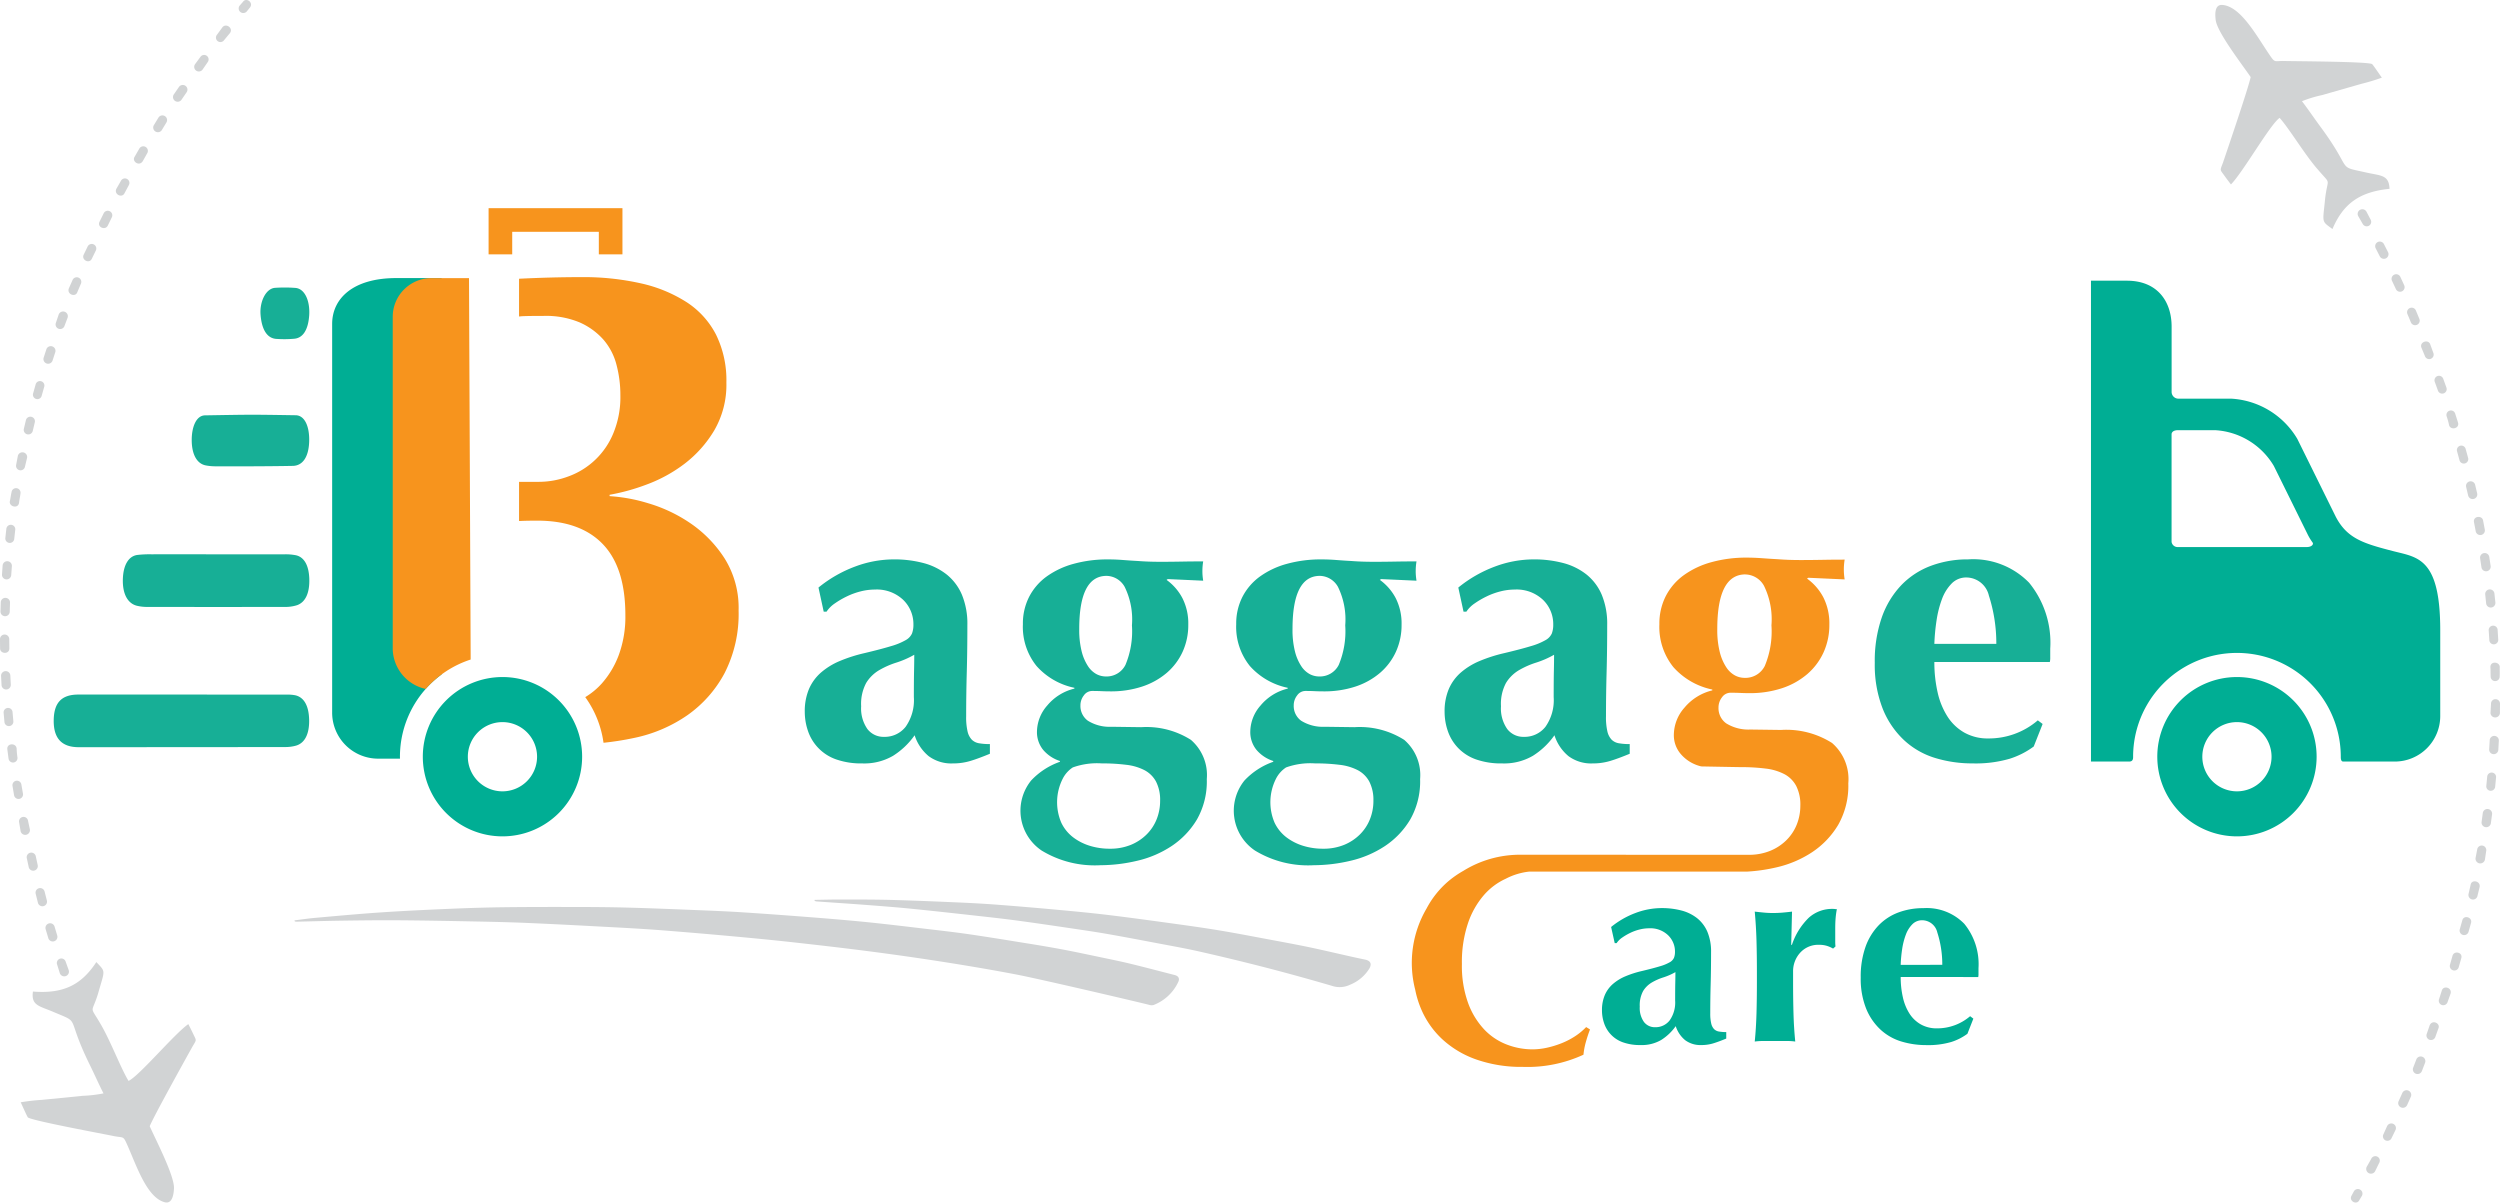 <svg xmlns="http://www.w3.org/2000/svg" width="252.8" height="121.599" viewBox="0 0 252.8 121.599"><g transform="translate(-61.333 -299.989)"><g transform="translate(61.333 299.989)"><g transform="translate(224.012 0.494)"><path d="M925.8,324.538c-1.152-.845-.986-.572-.743-3.094.261-2.222.67-1.271-.752-2.941-1.316-1.5-2.834-4.069-3.852-5.208-.974.683-3.68,5.466-4.922,6.732-.254-.333-.459-.6-.719-.967-.414-.569-.387-.422-.085-1.241.61-1.793,2.56-7.536,2.8-8.649-.847-1.248-3.373-4.5-3.538-5.762-.076-.6-.111-1.58.658-1.534,1.894.132,3.5,3.178,4.821,5.1.529.774.45.56,1.4.568,1.035.033,8.505.053,8.937.314.137.125.833,1.173.986,1.372a19.793,19.793,0,0,1-2.053.621l-4.009,1.146a12.672,12.672,0,0,0-2.016.615c.66.864,1.247,1.742,1.915,2.644,3.291,4.475,1.543,3.9,4.408,4.527,1.6.383,2.478.213,2.531,1.689-2.987.3-4.672,1.463-5.773,4.073Z" transform="translate(-913.95 -301.87)" fill="#d1d3d4" fill-rule="evenodd"/><path d="M969.645,380.768a.473.473,0,0,0-.826.462l.456.79a.455.455,0,1,0,.788-.455Z" transform="translate(-954.363 -359.861)" fill="#d1d3d4" fill-rule="evenodd"/><path d="M966.184,758.275c-.276.548.565.958.806.418l.258-.43a.465.465,0,0,0-.81-.456Z" transform="translate(-952.42 -637.842)" fill="#d1d3d4" fill-rule="evenodd"/><path d="M972.033,746.136a.481.481,0,0,0,.849.448l.411-.843a.453.453,0,1,0-.8-.416Z" transform="translate(-956.732 -628.624)" fill="#d1d3d4" fill-rule="evenodd"/><path d="M978.468,733.47a.454.454,0,0,0,.806.417l.411-.84a.468.468,0,1,0-.841-.41Z" transform="translate(-961.473 -619.254)" fill="#d1d3d4" fill-rule="evenodd"/><path d="M984.361,720.7a.472.472,0,0,0,.87.366l.374-.833a.472.472,0,1,0-.87-.366Z" transform="translate(-965.833 -609.821)" fill="#d1d3d4" fill-rule="evenodd"/><path d="M990,707.717a.473.473,0,0,0,.872.366l.331-.861a.474.474,0,0,0-.872-.369Z" transform="translate(-969.991 -600.249)" fill="#d1d3d4" fill-rule="evenodd"/><path d="M995.2,694.6a.461.461,0,1,0,.861.331l.323-.9c.208-.5-.631-.906-.892-.285Z" transform="translate(-973.818 -590.552)" fill="#d1d3d4" fill-rule="evenodd"/><path d="M999.958,681.264a.454.454,0,0,0,.858.295l.32-.9c.153-.6-.733-.849-.892-.288Z" transform="translate(-977.341 -580.694)" fill="#d1d3d4" fill-rule="evenodd"/><path d="M1004.235,667.819a.459.459,0,1,0,.883.249l.252-.887c.188-.608-.727-.812-.886-.249Z" transform="translate(-980.5 -570.774)" fill="#d1d3d4" fill-rule="evenodd"/><path d="M1008.007,654.182a.461.461,0,1,0,.887.25l.249-.888c.159-.562-.734-.848-.885-.249Z" transform="translate(-983.282 -560.718)" fill="#d1d3d4" fill-rule="evenodd"/><path d="M1011.389,640.469a.462.462,0,1,0,.908.168l.214-.878c.106-.63-.838-.792-.915-.205Z" transform="translate(-985.782 -550.564)" fill="#d1d3d4" fill-rule="evenodd"/><path d="M1014.1,626.615a.48.48,0,0,0,.946.162l.133-.9a.462.462,0,0,0-.907-.168Z" transform="translate(-987.782 -540.351)" fill="#d1d3d4" fill-rule="evenodd"/><path d="M1016.418,612.686a.474.474,0,0,0,.938.127l.126-.938a.474.474,0,0,0-.939-.125Z" transform="translate(-989.494 -530.044)" fill="#d1d3d4" fill-rule="evenodd"/><path d="M1018.242,598.654a.449.449,0,1,0,.894.1l.09-.93a.45.45,0,1,0-.894-.1Z" transform="translate(-990.838 -519.683)" fill="#d1d3d4" fill-rule="evenodd"/><path d="M1019.348,584.614a.463.463,0,0,0,.924.05l.053-.922a.463.463,0,1,0-.924-.052Z" transform="translate(-991.655 -509.317)" fill="#d1d3d4" fill-rule="evenodd"/><path d="M1019.859,570.538a.479.479,0,0,0,.954.008l.008-.955a.455.455,0,1,0-.909.021Z" transform="translate(-992.033 -498.922)" fill="#d1d3d4" fill-rule="evenodd"/><path d="M1019.849,556.432a.456.456,0,1,0,.911-.021c.018-.307,0-.609.009-.954-.026-.528-.956-.616-.946.029.025.339.008.647.026.947Z" transform="translate(-992.006 -488.517)" fill="#d1d3d4" fill-rule="evenodd"/><path d="M1019.227,542.335a.452.452,0,1,0,.9-.058l-.057-.9a.454.454,0,1,0-.9.058Z" transform="translate(-991.52 -478.127)" fill="#d1d3d4" fill-rule="evenodd"/><path d="M1017.914,528.27a.47.47,0,0,0,.934-.1l-.1-.932a.468.468,0,0,0-.926.139Z" transform="translate(-990.526 -467.733)" fill="#d1d3d4" fill-rule="evenodd"/><path d="M1016,514.316a.469.469,0,0,0,.927-.139l-.139-.926a.468.468,0,0,0-.926.139Z" transform="translate(-989.084 -457.423)" fill="#d1d3d4" fill-rule="evenodd"/><path d="M1013.656,500.4a.467.467,0,0,0,.918-.175c-.054-.294-.118-.625-.173-.919-.106-.552-1.039-.449-.92.175.064.331.118.625.175.919Z" transform="translate(-987.323 -447.17)" fill="#d1d3d4" fill-rule="evenodd"/><path d="M1010.632,486.628a.468.468,0,1,0,.912-.213l-.206-.876a.468.468,0,0,0-.911.212Z" transform="translate(-985.066 -437.019)" fill="#d1d3d4" fill-rule="evenodd"/><path d="M1007.188,472.959a.451.451,0,1,0,.869-.241l-.249-.907a.45.45,0,0,0-.868.243Z" transform="translate(-982.496 -426.917)" fill="#d1d3d4" fill-rule="evenodd"/><path d="M1003.146,459.472c.177.536,1.088.325.9-.287-.092-.287-.194-.611-.286-.9a.452.452,0,0,0-.861.279,7.961,7.961,0,0,1,.25.905Z" transform="translate(-979.506 -416.96)" fill="#d1d3d4" fill-rule="evenodd"/><path d="M998.615,446.088a.456.456,0,1,0,.855-.315l-.323-.891a.456.456,0,0,0-.855.315Z" transform="translate(-976.107 -407.095)" fill="#d1d3d4" fill-rule="evenodd"/><path d="M993.535,432.889a.455.455,0,1,0,.853-.316l-.322-.889c-.216-.531-1.107-.209-.883.358Z" transform="translate(-972.34 -397.378)" fill="#d1d3d4" fill-rule="evenodd"/><path d="M988.131,419.889a.462.462,0,0,0,.839-.389l-.352-.847a.463.463,0,1,0-.841.389Z" transform="translate(-968.344 -387.766)" fill="#d1d3d4" fill-rule="evenodd"/><path d="M982.242,407.04a.462.462,0,0,0,.837-.39l-.4-.875a.467.467,0,0,0-.832.426Z" transform="translate(-963.973 -378.284)" fill="#d1d3d4" fill-rule="evenodd"/><path d="M975.928,394.485a.468.468,0,0,0,.831-.427l-.424-.833a.468.468,0,0,0-.834.425Z" transform="translate(-959.284 -369.036)" fill="#d1d3d4" fill-rule="evenodd"/></g><g transform="translate(0)"><path d="M76.944,670.269c.983,1.038.868.739.179,3.177-.653,2.14-.886,1.132.218,3.029,1.025,1.713,2.063,4.509,2.861,5.811,1.081-.5,4.594-4.721,6.045-5.745.19.371.342.669.534,1.078.305.634.3.484-.138,1.238-.92,1.654-3.862,6.958-4.3,8.01.61,1.379,2.518,5.029,2.454,6.3-.031.6-.171,1.575-.922,1.392-1.839-.466-2.879-3.75-3.835-5.873-.383-.856-.342-.633-1.282-.811-1.012-.215-8.359-1.568-8.736-1.9-.112-.148-.61-1.3-.726-1.526a19.8,19.8,0,0,1,2.131-.245l4.15-.412a12.98,12.98,0,0,0,2.092-.245c-.495-.969-.915-1.938-1.413-2.943-2.441-4.99-.824-4.108-3.529-5.241-1.5-.661-2.4-.652-2.191-2.113,2.995.234,4.859-.606,6.407-2.978Z" transform="translate(-67.204 -572.984)" fill="#d1d3d4" fill-rule="evenodd"/><path d="M83.514,670.389a.473.473,0,0,0,.9-.307l-.308-.858a.456.456,0,1,0-.858.307Z" transform="translate(-77.467 -571.983)" fill="#d1d3d4" fill-rule="evenodd"/><path d="M154.308,300.734c.368-.491-.388-1.044-.72-.555l-.331.376a.465.465,0,0,0,.716.593Z" transform="translate(-129.022 -299.989)" fill="#d1d3d4" fill-rule="evenodd"/><path d="M145.87,310.594c.369-.489-.385-1.044-.756-.592l-.552.755a.452.452,0,1,0,.714.553Z" transform="translate(-122.618 -307.248)" fill="#d1d3d4" fill-rule="evenodd"/><path d="M137.4,321.842a.453.453,0,0,0-.717-.555l-.553.753a.467.467,0,1,0,.752.554Z" transform="translate(-116.4 -315.556)" fill="#d1d3d4" fill-rule="evenodd"/><path d="M129.346,333.366a.472.472,0,0,0-.79-.514l-.518.752a.473.473,0,1,0,.792.515Z" transform="translate(-110.454 -324.067)" fill="#d1d3d4" fill-rule="evenodd"/><path d="M121.588,345.119a.472.472,0,0,0-.79-.516l-.48.788a.474.474,0,0,0,.792.518Z" transform="translate(-104.762 -332.731)" fill="#d1d3d4" fill-rule="evenodd"/><path d="M114.2,357.066a.463.463,0,1,0-.791-.48l-.477.829c-.294.452.458,1.005.826.441Z" transform="translate(-99.324 -341.553)" fill="#d1d3d4" fill-rule="evenodd"/><path d="M107.242,369.322a.454.454,0,0,0-.793-.442l-.476.829c-.257.562.571.967.827.441Z" transform="translate(-94.209 -350.612)" fill="#d1d3d4" fill-rule="evenodd"/><path d="M100.736,381.763a.459.459,0,1,0-.826-.4l-.406.826c-.293.565.571.928.83.4Z" transform="translate(-89.431 -359.782)" fill="#d1d3d4" fill-rule="evenodd"/><path d="M94.626,394.5a.461.461,0,1,0-.829-.405l-.4.829c-.256.525.571.966.828.4Z" transform="translate(-84.935 -369.168)" fill="#d1d3d4" fill-rule="evenodd"/><path d="M88.955,407.35a.462.462,0,1,0-.864-.327l-.366.825c-.218.6.682.93.864.366Z" transform="translate(-80.766 -378.678)" fill="#d1d3d4" fill-rule="evenodd"/><path d="M83.911,420.485a.479.479,0,0,0-.9-.327l-.291.864a.462.462,0,0,0,.863.328Z" transform="translate(-77.074 -388.358)" fill="#d1d3d4" fill-rule="evenodd"/><path d="M79.225,433.739a.475.475,0,0,0-.9-.292l-.292.9a.474.474,0,0,0,.9.291Z" transform="translate(-73.626 -398.155)" fill="#d1d3d4" fill-rule="evenodd"/><path d="M75.154,447.222a.45.45,0,1,0-.864-.253l-.252.9a.45.45,0,1,0,.862.253Z" transform="translate(-70.682 -408.111)" fill="#d1d3d4" fill-rule="evenodd"/><path d="M71.6,460.822a.464.464,0,0,0-.9-.215l-.214.9a.462.462,0,1,0,.9.217Z" transform="translate(-68.073 -418.148)" fill="#d1d3d4" fill-rule="evenodd"/><path d="M68.62,474.617a.478.478,0,0,0-.937-.178l-.178.939a.455.455,0,1,0,.9.141Z" transform="translate(-65.877 -428.345)" fill="#d1d3d4" fill-rule="evenodd"/><path d="M66.167,488.467a.456.456,0,1,0-.9-.141c-.071.3-.1.6-.177.937-.07.525.83.777.935.141.037-.339.108-.638.144-.936Z" transform="translate(-64.099 -438.556)" fill="#d1d3d4" fill-rule="evenodd"/><path d="M64.371,502.479a.453.453,0,1,0-.9-.1l-.1.9a.453.453,0,1,0,.9.1Z" transform="translate(-62.83 -448.895)" fill="#d1d3d4" fill-rule="evenodd"/><path d="M63.092,516.5a.469.469,0,0,0-.936-.066l-.065.936a.468.468,0,0,0,.935.029Z" transform="translate(-61.891 -459.248)" fill="#d1d3d4" fill-rule="evenodd"/><path d="M62.48,530.563a.468.468,0,0,0-.935-.028l-.029.935a.468.468,0,0,0,.936.029Z" transform="translate(-61.467 -469.642)" fill="#d1d3d4" fill-rule="evenodd"/><path d="M62.269,544.683a.468.468,0,0,0-.936.009c0,.3.006.635.009.934,0,.562.942.628.936-.008,0-.337-.007-.636-.009-.934Z" transform="translate(-61.333 -480.055)" fill="#d1d3d4" fill-rule="evenodd"/><path d="M62.683,558.783a.469.469,0,1,0-.936.046l.047.9a.468.468,0,0,0,.935-.046Z" transform="translate(-61.637 -490.453)" fill="#d1d3d4" fill-rule="evenodd"/><path d="M63.627,572.825a.45.45,0,1,0-.9.083l.083.936a.45.45,0,0,0,.9-.084Z" transform="translate(-62.36 -500.83)" fill="#d1d3d4" fill-rule="evenodd"/><path d="M65.077,586.858c-.081-.56-1.015-.513-.935.121.042.3.081.636.123.935a.452.452,0,0,0,.9-.122,7.539,7.539,0,0,1-.083-.935Z" transform="translate(-63.4 -511.2)" fill="#d1d3d4" fill-rule="evenodd"/><path d="M67.013,600.827a.454.454,0,1,0-.895.158l.157.934a.456.456,0,0,0,.9-.157Z" transform="translate(-64.853 -521.507)" fill="#d1d3d4" fill-rule="evenodd"/><path d="M69.566,614.768a.455.455,0,1,0-.9.158l.158.933a.478.478,0,0,0,.933-.2Z" transform="translate(-66.735 -531.786)" fill="#d1d3d4" fill-rule="evenodd"/><path d="M72.528,628.506a.463.463,0,0,0-.9.233l.194.9a.463.463,0,1,0,.9-.233Z" transform="translate(-68.914 -541.941)" fill="#d1d3d4" fill-rule="evenodd"/><path d="M75.929,642.167a.463.463,0,0,0-.9.233l.234.932a.467.467,0,0,0,.894-.27Z" transform="translate(-71.42 -552.016)" fill="#d1d3d4" fill-rule="evenodd"/><path d="M79.767,655.709a.468.468,0,0,0-.9.272l.269.9a.468.468,0,0,0,.9-.271Z" transform="translate(-74.25 -562.014)" fill="#d1d3d4" fill-rule="evenodd"/></g></g><g transform="translate(223.32 391.815)"><path d="M678.806,651.4a8.763,8.763,0,0,1,2.472-1.42,7.534,7.534,0,0,1,2.636-.492,7.738,7.738,0,0,1,2.008.246,4.308,4.308,0,0,1,1.584.778,3.533,3.533,0,0,1,1.038,1.38,5.122,5.122,0,0,1,.369,2.049q0,1.748-.041,3.237t-.041,2.964a4.271,4.271,0,0,0,.1,1.024,1.2,1.2,0,0,0,.287.56.909.909,0,0,0,.506.246,4.223,4.223,0,0,0,.724.055v.655q-.793.328-1.339.492a4.069,4.069,0,0,1-1.175.164,2.584,2.584,0,0,1-1.639-.492,3.021,3.021,0,0,1-.956-1.42,5.166,5.166,0,0,1-1.461,1.393,3.889,3.889,0,0,1-2.09.519,5.126,5.126,0,0,1-1.776-.273,3.084,3.084,0,0,1-1.912-1.926,3.989,3.989,0,0,1-.218-1.3,3.866,3.866,0,0,1,.287-1.557,3.142,3.142,0,0,1,.819-1.12,4.753,4.753,0,0,1,1.27-.779,10.305,10.305,0,0,1,1.666-.533q1.148-.273,1.817-.478a4.4,4.4,0,0,0,1-.41.986.986,0,0,0,.424-.451,1.667,1.667,0,0,0,.1-.6,2.29,2.29,0,0,0-.7-1.68,2.6,2.6,0,0,0-1.926-.7,3.933,3.933,0,0,0-.956.123,4.843,4.843,0,0,0-.942.341,5.908,5.908,0,0,0-.819.478,2.031,2.031,0,0,0-.56.56h-.191Zm6.474,7.43q0-1.174.014-1.789t.014-1.079a6.317,6.317,0,0,1-1.216.533,5.744,5.744,0,0,0-1.174.519,2.548,2.548,0,0,0-.874.86,3.012,3.012,0,0,0-.341,1.584,2.434,2.434,0,0,0,.423,1.543,1.373,1.373,0,0,0,1.134.533,1.8,1.8,0,0,0,1.461-.683A3.13,3.13,0,0,0,685.28,658.83Z" transform="translate(-677.877 -649.488)" fill="#00ae94"/><path d="M740.464,653.461a6.839,6.839,0,0,1,1.721-2.773,3.523,3.523,0,0,1,2.4-.888,1.663,1.663,0,0,1,.232.014,1.44,1.44,0,0,0,.2.014,8.145,8.145,0,0,0-.123.874q-.041.465-.041,1.093v1.338a3.7,3.7,0,0,0,.027.464l-.246.218a2.959,2.959,0,0,0-.615-.273,2.559,2.559,0,0,0-.779-.109,2.454,2.454,0,0,0-1.939.806,2.778,2.778,0,0,0-.71,1.9v1.093q0,1.666.041,3.141t.178,2.841a5.912,5.912,0,0,0-.888-.055h-2.308a6.367,6.367,0,0,0-.9.055q.136-1.366.177-2.841t.041-3.141v-1.093q0-1.665-.041-3.128t-.177-2.936q.464.055.942.1t.943.041q.464,0,.942-.041t.942-.1l-.082,3.333Z" transform="translate(-721.261 -649.719)" fill="#00ae94"/><path d="M781.519,656.454a9.152,9.152,0,0,0,.219,2.049,5.106,5.106,0,0,0,.669,1.653,3.286,3.286,0,0,0,1.147,1.093,3.229,3.229,0,0,0,1.625.4,5.1,5.1,0,0,0,3.36-1.229l.328.246-.6,1.53a5.545,5.545,0,0,1-1.639.833,8.259,8.259,0,0,1-2.513.314,8.617,8.617,0,0,1-2.54-.369,5.417,5.417,0,0,1-2.117-1.216,5.94,5.94,0,0,1-1.448-2.144,8.141,8.141,0,0,1-.533-3.1,9.009,9.009,0,0,1,.478-3.087,6.081,6.081,0,0,1,1.325-2.185,5.415,5.415,0,0,1,2.007-1.311,7.119,7.119,0,0,1,2.527-.437,5.3,5.3,0,0,1,4.138,1.585,6.444,6.444,0,0,1,1.434,4.48v.574a1.264,1.264,0,0,1-.027.328Zm4.206-1.229a10.582,10.582,0,0,0-.505-3.278,1.581,1.581,0,0,0-1.516-1.229,1.373,1.373,0,0,0-1.011.41,2.961,2.961,0,0,0-.656,1.052,7.007,7.007,0,0,0-.369,1.448,13.683,13.683,0,0,0-.15,1.6Z" transform="translate(-751.308 -649.488)" fill="#00ae94"/></g><g transform="translate(66.764 329.062)"><g transform="translate(0 0)"><path d="M84.526,572.624c-1.729,0-2.557-.909-2.522-2.758.033-1.755.8-2.564,2.5-2.565,8.762,0,12.291,0,21.053.007a4.032,4.032,0,0,1,.866.065c.875.193,1.374,1.037,1.409,2.461s-.421,2.347-1.29,2.622a3.936,3.936,0,0,1-1.185.152C101.017,572.618,88.871,572.625,84.526,572.624Z" transform="translate(-82.003 -526.141)" fill="#17af96"/><path d="M120.7,513.334c3.149,0,1.065,0,4.214,0a5.363,5.363,0,0,1,1.191.094c.828.19,1.3,1.02,1.346,2.36.05,1.415-.371,2.383-1.239,2.689a3.874,3.874,0,0,1-1.292.174c-6.334.01-7.435.009-13.769,0a4.3,4.3,0,0,1-1.187-.131c-.922-.265-1.418-1.259-1.363-2.723.051-1.368.566-2.275,1.46-2.4a10.362,10.362,0,0,1,1.41-.066Q116.081,513.329,120.7,513.334Z" transform="translate(-101.607 -486.353)" fill="#17af96"/><path d="M137.578,464.816a5.124,5.124,0,0,1-1.08-.1c-.891-.2-1.366-1.153-1.377-2.515s.456-2.523,1.342-2.537c4.8-.077,4.371-.086,9.173-.011.924.014,1.41,1.163,1.362,2.662-.052,1.622-.7,2.437-1.645,2.458C143.076,464.82,139.637,464.825,137.578,464.816Z" transform="translate(-121.165 -446.736)" fill="#17af96"/><path d="M163.244,415.845c-.985-.024-1.543-.922-1.661-2.461-.1-1.327.552-2.664,1.491-2.708a14.557,14.557,0,0,1,2.006.008c.975.054,1.515,1.308,1.423,2.762-.1,1.507-.652,2.338-1.569,2.384A11.032,11.032,0,0,1,163.244,415.845Z" transform="translate(-140.667 -410.645)" fill="#17af96"/></g></g><g transform="translate(272.774 328.369)"><path d="M899.669,560.568a8.055,8.055,0,1,0,8.057,8.055,8.053,8.053,0,0,0-8.057-8.055Zm0,11.557a3.5,3.5,0,1,1,3.5-3.5,3.5,3.5,0,0,1-3.5,3.5Zm0,0" transform="translate(-884.911 -520.485)" fill="#00ae94"/><path d="M896.646,435.353c-2.954-.767-4.644-1.25-5.8-3.49l-3.878-7.852a8.3,8.3,0,0,0-6.7-4.073h-5.3a.684.684,0,0,1-.713-.7v-6.586c0-2.554-1.445-4.642-4.519-4.642H866.1v48.625h3.868c.41,0,.393-.346.393-.486a10.5,10.5,0,0,1,21,0c0,.163,0,.486.253.486h5.217a4.6,4.6,0,0,0,4.587-4.587v-8.714C901.415,435.991,899.1,435.991,896.646,435.353Zm-8.728-.409H874.861a.611.611,0,0,1-.611-.525V423.544s-.031-.419.661-.419h3.725a7.386,7.386,0,0,1,5.959,3.624l3.452,6.987a5.492,5.492,0,0,0,.466.755C888.635,434.656,888.43,434.944,887.918,434.944Z" transform="translate(-866.102 -408.006)" fill="#00ae94"/></g><path d="M372.462,518.125a13.05,13.05,0,0,1,3.682-2.116,11.226,11.226,0,0,1,3.927-.732,11.516,11.516,0,0,1,2.991.366,6.416,6.416,0,0,1,2.36,1.16,5.26,5.26,0,0,1,1.546,2.055,7.626,7.626,0,0,1,.549,3.052q0,2.6-.061,4.822t-.061,4.415a6.358,6.358,0,0,0,.142,1.526,1.784,1.784,0,0,0,.427.834,1.355,1.355,0,0,0,.753.367,6.307,6.307,0,0,0,1.078.081v.977q-1.18.489-1.994.733a6.058,6.058,0,0,1-1.75.244,3.846,3.846,0,0,1-2.442-.732,4.5,4.5,0,0,1-1.424-2.116,7.687,7.687,0,0,1-2.177,2.075,5.793,5.793,0,0,1-3.113.773,7.645,7.645,0,0,1-2.645-.407,4.594,4.594,0,0,1-2.848-2.869,5.951,5.951,0,0,1-.326-1.933,5.758,5.758,0,0,1,.427-2.319,4.674,4.674,0,0,1,1.221-1.668,7.075,7.075,0,0,1,1.892-1.16,15.312,15.312,0,0,1,2.482-.794q1.709-.406,2.706-.712a6.542,6.542,0,0,0,1.485-.61,1.468,1.468,0,0,0,.631-.671,2.481,2.481,0,0,0,.142-.9,3.411,3.411,0,0,0-1.038-2.5,3.877,3.877,0,0,0-2.869-1.038,5.858,5.858,0,0,0-1.424.183,7.243,7.243,0,0,0-1.4.509,8.8,8.8,0,0,0-1.221.712,3.046,3.046,0,0,0-.834.834h-.285Zm9.644,11.068q0-1.749.021-2.665t.02-1.607a9.4,9.4,0,0,1-1.811.793,8.569,8.569,0,0,0-1.75.773,3.8,3.8,0,0,0-1.3,1.282,4.484,4.484,0,0,0-.509,2.36,3.625,3.625,0,0,0,.631,2.3,2.046,2.046,0,0,0,1.689.793,2.681,2.681,0,0,0,2.177-1.017A4.662,4.662,0,0,0,382.105,529.193Z" transform="translate(-228.364 -158.723)" fill="#17af96"/><path d="M468.863,517.351a5.3,5.3,0,0,1,1.607,1.851,5.648,5.648,0,0,1,.59,2.666,6.511,6.511,0,0,1-.57,2.747,6.214,6.214,0,0,1-1.607,2.136,7.366,7.366,0,0,1-2.482,1.384,10.067,10.067,0,0,1-3.235.488q-.448,0-.875-.02t-.956-.021a1.026,1.026,0,0,0-.834.448,1.62,1.62,0,0,0-.346,1.017,1.835,1.835,0,0,0,.753,1.546,4.137,4.137,0,0,0,2.38.61l3.011.041a8.4,8.4,0,0,1,5.026,1.282,4.7,4.7,0,0,1,1.607,3.968,7.777,7.777,0,0,1-1,4.089,8.38,8.38,0,0,1-2.564,2.686,10.637,10.637,0,0,1-3.479,1.485,16.249,16.249,0,0,1-3.7.448,10.33,10.33,0,0,1-5.961-1.485,4.861,4.861,0,0,1-1.058-7.08,7.281,7.281,0,0,1,2.91-1.892v-.081a3.731,3.731,0,0,1-1.689-1.119,2.843,2.843,0,0,1-.631-1.892,4.066,4.066,0,0,1,1.038-2.6,5.136,5.136,0,0,1,2.747-1.709v-.081a7.032,7.032,0,0,1-3.825-2.2,6.307,6.307,0,0,1-1.384-4.232,5.935,5.935,0,0,1,.631-2.767,5.847,5.847,0,0,1,1.77-2.055,8.468,8.468,0,0,1,2.726-1.282,12.869,12.869,0,0,1,3.5-.448q.733,0,1.506.061t1.505.1q.528.041,1.078.061t1.2.021q1.017,0,2.116-.021t2.2-.02q-.041.244-.061.488c-.014.163-.02.326-.02.488s.006.326.02.488.034.326.061.488l-3.581-.163Zm-.651,22.34a4.047,4.047,0,0,0-.407-1.932,2.809,2.809,0,0,0-1.16-1.16,5.311,5.311,0,0,0-1.851-.549,19.35,19.35,0,0,0-2.482-.143,7.253,7.253,0,0,0-2.93.407,2.961,2.961,0,0,0-1.038,1.18,5.256,5.256,0,0,0-.122,4.415,4.059,4.059,0,0,0,1.16,1.445,5.392,5.392,0,0,0,1.689.875,6.728,6.728,0,0,0,2.055.305,5.5,5.5,0,0,0,2.116-.386,4.887,4.887,0,0,0,1.607-1.058,4.511,4.511,0,0,0,1.017-1.546A5,5,0,0,0,468.212,539.691ZM462.8,516.944q-2.768,0-2.767,5.371a8.916,8.916,0,0,0,.244,2.258,4.884,4.884,0,0,0,.631,1.485,2.4,2.4,0,0,0,.854.814,2.043,2.043,0,0,0,.956.244,2.133,2.133,0,0,0,1.994-1.18,8.839,8.839,0,0,0,.651-3.988,7.5,7.5,0,0,0-.732-3.886A2.146,2.146,0,0,0,462.8,516.944Z" transform="translate(-289.568 -158.723)" fill="#17af96"/><path d="M550.949,517.351a5.3,5.3,0,0,1,1.608,1.851,5.647,5.647,0,0,1,.59,2.666,6.507,6.507,0,0,1-.57,2.747,6.214,6.214,0,0,1-1.607,2.136,7.365,7.365,0,0,1-2.482,1.384,10.068,10.068,0,0,1-3.235.488c-.3,0-.59-.006-.875-.02s-.6-.021-.956-.021a1.026,1.026,0,0,0-.834.448,1.618,1.618,0,0,0-.346,1.017,1.835,1.835,0,0,0,.753,1.546,4.138,4.138,0,0,0,2.381.61l3.011.041a8.4,8.4,0,0,1,5.026,1.282,4.7,4.7,0,0,1,1.608,3.968,7.774,7.774,0,0,1-1,4.089,8.379,8.379,0,0,1-2.563,2.686,10.645,10.645,0,0,1-3.479,1.485,16.245,16.245,0,0,1-3.7.448,10.331,10.331,0,0,1-5.961-1.485,4.862,4.862,0,0,1-1.058-7.08,7.28,7.28,0,0,1,2.91-1.892v-.081a3.733,3.733,0,0,1-1.689-1.119,2.843,2.843,0,0,1-.631-1.892,4.066,4.066,0,0,1,1.038-2.6,5.136,5.136,0,0,1,2.747-1.709v-.081a7.032,7.032,0,0,1-3.825-2.2,6.309,6.309,0,0,1-1.384-4.232,5.933,5.933,0,0,1,.631-2.767,5.843,5.843,0,0,1,1.77-2.055,8.466,8.466,0,0,1,2.726-1.282,12.87,12.87,0,0,1,3.5-.448q.732,0,1.505.061t1.505.1q.529.041,1.078.061t1.2.021q1.017,0,2.116-.021t2.2-.02q-.041.244-.061.488c-.014.163-.02.326-.02.488s.006.326.02.488.034.326.061.488l-3.581-.163Zm-.651,22.34a4.041,4.041,0,0,0-.407-1.932,2.807,2.807,0,0,0-1.159-1.16,5.311,5.311,0,0,0-1.852-.549,19.342,19.342,0,0,0-2.482-.143,7.254,7.254,0,0,0-2.93.407,2.959,2.959,0,0,0-1.038,1.18,5.258,5.258,0,0,0-.122,4.415,4.065,4.065,0,0,0,1.16,1.445,5.393,5.393,0,0,0,1.689.875,6.73,6.73,0,0,0,2.055.305,5.5,5.5,0,0,0,2.116-.386,4.886,4.886,0,0,0,1.607-1.058,4.511,4.511,0,0,0,1.017-1.546A4.993,4.993,0,0,0,550.3,539.691Zm-5.412-22.747q-2.767,0-2.767,5.371a8.912,8.912,0,0,0,.244,2.258,4.878,4.878,0,0,0,.631,1.485,2.406,2.406,0,0,0,.854.814,2.045,2.045,0,0,0,.957.244,2.133,2.133,0,0,0,1.994-1.18,8.842,8.842,0,0,0,.651-3.988,7.5,7.5,0,0,0-.732-3.886A2.147,2.147,0,0,0,544.886,516.944Z" transform="translate(-350.087 -158.723)" fill="#17af96"/><path d="M618.717,518.125a13.046,13.046,0,0,1,3.682-2.116,11.225,11.225,0,0,1,3.927-.732,11.522,11.522,0,0,1,2.991.366,6.42,6.42,0,0,1,2.36,1.16,5.257,5.257,0,0,1,1.546,2.055,7.621,7.621,0,0,1,.549,3.052q0,2.6-.061,4.822t-.061,4.415a6.352,6.352,0,0,0,.142,1.526,1.786,1.786,0,0,0,.427.834,1.356,1.356,0,0,0,.753.367,6.309,6.309,0,0,0,1.078.081v.977q-1.18.489-1.994.733a6.058,6.058,0,0,1-1.75.244,3.846,3.846,0,0,1-2.442-.732,4.5,4.5,0,0,1-1.424-2.116,7.682,7.682,0,0,1-2.177,2.075,5.793,5.793,0,0,1-3.113.773,7.642,7.642,0,0,1-2.645-.407,4.671,4.671,0,0,1-1.811-1.16,4.624,4.624,0,0,1-1.037-1.709,5.945,5.945,0,0,1-.326-1.933,5.758,5.758,0,0,1,.427-2.319,4.674,4.674,0,0,1,1.221-1.668,7.072,7.072,0,0,1,1.892-1.16,15.315,15.315,0,0,1,2.482-.794q1.709-.406,2.706-.712a6.539,6.539,0,0,0,1.485-.61,1.468,1.468,0,0,0,.631-.671,2.487,2.487,0,0,0,.142-.9,3.41,3.41,0,0,0-1.038-2.5,3.876,3.876,0,0,0-2.869-1.038,5.858,5.858,0,0,0-1.424.183,7.261,7.261,0,0,0-1.4.509,8.823,8.823,0,0,0-1.221.712,3.047,3.047,0,0,0-.834.834h-.285Zm9.644,11.068q0-1.749.02-2.665t.02-1.607a9.4,9.4,0,0,1-1.81.793,8.57,8.57,0,0,0-1.75.773,3.8,3.8,0,0,0-1.3,1.282,4.483,4.483,0,0,0-.509,2.36,3.621,3.621,0,0,0,.631,2.3,2.045,2.045,0,0,0,1.689.793,2.681,2.681,0,0,0,2.177-1.017A4.663,4.663,0,0,0,628.36,529.193Z" transform="translate(-409.92 -158.723)" fill="#17af96"/><path d="M788.92,525.652a13.642,13.642,0,0,0,.326,3.052,7.609,7.609,0,0,0,1,2.462,4.893,4.893,0,0,0,1.709,1.628,4.811,4.811,0,0,0,2.421.59,7.6,7.6,0,0,0,5.005-1.831l.488.366-.9,2.279a8.26,8.26,0,0,1-2.441,1.241,12.308,12.308,0,0,1-3.744.468,12.827,12.827,0,0,1-3.784-.549,8.058,8.058,0,0,1-3.154-1.81,8.844,8.844,0,0,1-2.157-3.195,12.133,12.133,0,0,1-.793-4.618,13.424,13.424,0,0,1,.712-4.6,9.062,9.062,0,0,1,1.974-3.255,8.06,8.06,0,0,1,2.991-1.953,10.607,10.607,0,0,1,3.764-.651,7.892,7.892,0,0,1,6.165,2.36,9.6,9.6,0,0,1,2.136,6.673v.855a1.888,1.888,0,0,1-.041.488Zm6.266-1.831a15.777,15.777,0,0,0-.753-4.883,2.354,2.354,0,0,0-2.258-1.831,2.045,2.045,0,0,0-1.505.61,4.411,4.411,0,0,0-.977,1.566,10.449,10.449,0,0,0-.549,2.157,20.375,20.375,0,0,0-.224,2.38Z" transform="translate(-531.985 -158.723)" fill="#17af96"/><g transform="translate(110.74 321.04)"><path d="M262.918,384.78h-2.389V382.5h-8.758v2.28h-2.389v-4.669h13.536Z" transform="translate(-249.383 -380.111)" fill="#f7941d"/></g><path d="M232.112,560.568a8.055,8.055,0,1,0,8.057,8.055,8.053,8.053,0,0,0-8.057-8.055Zm0,11.557a3.5,3.5,0,1,1,3.5-3.5,3.5,3.5,0,0,1-3.5,3.5Zm0,0" transform="translate(-119.971 -192.116)" fill="#00ae94"/><path d="M196.026,455.422a10.322,10.322,0,0,1,4.211-8.328V407.011h-4.581c-4.4,0-6.485,2.088-6.485,4.64v39.318a4.653,4.653,0,0,0,4.64,4.639h2.219C196.03,455.546,196.026,455.484,196.026,455.422Z" transform="translate(-94.251 -78.903)" fill="#00ae94"/><path d="M281.874,435.091a12.425,12.425,0,0,0-3.441-3.542,15.153,15.153,0,0,0-4.274-2.029,16.841,16.841,0,0,0-3.912-.722v-.137a20.8,20.8,0,0,0,3.731-1.032,14.758,14.758,0,0,0,3.84-2.1,11.926,11.926,0,0,0,3.007-3.37,9.166,9.166,0,0,0,1.232-4.849,10.439,10.439,0,0,0-1.05-4.849,8.615,8.615,0,0,0-3.007-3.3,14.358,14.358,0,0,0-4.636-1.891,26.427,26.427,0,0,0-5.94-.619q-3.029,0-6.333.164v3.818c.094-.008.193-.022.284-.027q.615-.034,2.21-.034a8.826,8.826,0,0,1,3.622.653,6.961,6.961,0,0,1,2.391,1.719,6.245,6.245,0,0,1,1.34,2.545,12.019,12.019,0,0,1,.4,3.129,9.522,9.522,0,0,1-.725,3.851,7.756,7.756,0,0,1-4.528,4.333,8.584,8.584,0,0,1-3.006.55h-1.987v3.958l.1,0q.723-.034,1.739-.034,4.347,0,6.629,2.373t2.282,7.187a11.215,11.215,0,0,1-.652,3.989,9.131,9.131,0,0,1-1.738,2.923,7.28,7.28,0,0,1-1.667,1.373,10.276,10.276,0,0,1,1.848,4.616,28.8,28.8,0,0,0,3.079-.486,14.643,14.643,0,0,0,5.4-2.3,12.218,12.218,0,0,0,3.767-4.264,13.143,13.143,0,0,0,1.413-6.327A9.427,9.427,0,0,0,281.874,435.091Z" transform="translate(-147.272 -78.639)" fill="#f7941d"/><path d="M215.834,448.57a10.343,10.343,0,0,1,4.545-2.974l-.168-38.569h-3.8a3.913,3.913,0,0,0-3.913,3.913v33.632A4.23,4.23,0,0,0,215.834,448.57Z" transform="translate(-111.452 -78.915)" fill="#f7941d"/><path d="M647.218,533.3a8.63,8.63,0,0,0-5.165-1.317l-3.095-.042a4.251,4.251,0,0,1-2.446-.627,1.886,1.886,0,0,1-.774-1.589,1.665,1.665,0,0,1,.355-1.045,1.055,1.055,0,0,1,.857-.46q.543,0,.983.021t.9.021a10.347,10.347,0,0,0,3.325-.5,7.567,7.567,0,0,0,2.551-1.422,6.383,6.383,0,0,0,1.652-2.2,6.686,6.686,0,0,0,.586-2.823,5.809,5.809,0,0,0-.606-2.739,5.447,5.447,0,0,0-1.652-1.9l.126-.084,3.68.167q-.042-.251-.062-.5c-.014-.167-.021-.334-.021-.5s.007-.334.021-.5.034-.334.063-.5q-1.129,0-2.258.021t-2.174.021q-.67,0-1.234-.021t-1.108-.063q-.753-.041-1.548-.1t-1.547-.062a13.224,13.224,0,0,0-3.6.46,8.7,8.7,0,0,0-2.8,1.317,6.013,6.013,0,0,0-1.819,2.112,6.1,6.1,0,0,0-.648,2.844,6.481,6.481,0,0,0,1.422,4.349,7.229,7.229,0,0,0,3.931,2.258v.084a5.281,5.281,0,0,0-2.823,1.756,4.179,4.179,0,0,0-1.066,2.676,2.921,2.921,0,0,0,.648,1.945A3.865,3.865,0,0,0,634,535.671s3.749.072,3.952.072a19.935,19.935,0,0,1,2.551.146,5.462,5.462,0,0,1,1.9.565,2.884,2.884,0,0,1,1.192,1.192,4.158,4.158,0,0,1,.418,1.987,5.138,5.138,0,0,1-.355,1.9,4.644,4.644,0,0,1-1.046,1.589,5.021,5.021,0,0,1-1.652,1.087,5.66,5.66,0,0,1-2.175.4c-.079,0-23.08-.006-23.158-.008h0a10.871,10.871,0,0,0-5.688,1.628,10.043,10.043,0,0,0-1.486,1.025,9.376,9.376,0,0,0-2.23,2.775,10.886,10.886,0,0,0-1.155,8.219,9.816,9.816,0,0,0,.545,1.825,8.925,8.925,0,0,0,2.179,3.171,9.888,9.888,0,0,0,3.486,2.074,13.824,13.824,0,0,0,4.674.737,13.527,13.527,0,0,0,6.131-1.232,7.318,7.318,0,0,1,.24-1.277q.18-.646.421-1.277l-.39-.241a6.143,6.143,0,0,1-1.127.932,7.683,7.683,0,0,1-1.367.706,9.552,9.552,0,0,1-1.473.451,6.838,6.838,0,0,1-1.473.165,7.241,7.241,0,0,1-2.57-.481,6.2,6.2,0,0,1-2.284-1.518,7.811,7.811,0,0,1-1.638-2.675,11.013,11.013,0,0,1-.631-3.952,12.338,12.338,0,0,1,.616-4.133,8.495,8.495,0,0,1,1.608-2.84,6.5,6.5,0,0,1,2.209-1.653,6.7,6.7,0,0,1,2.381-.724c4.383,0,22.016,0,22.044,0a17.207,17.207,0,0,0,2.979-.435,10.937,10.937,0,0,0,3.576-1.526,8.611,8.611,0,0,0,2.634-2.76,7.991,7.991,0,0,0,1.025-4.2A4.829,4.829,0,0,0,647.218,533.3Zm-8.761-17.041a2.206,2.206,0,0,1,1.882,1.15,7.709,7.709,0,0,1,.753,3.994,9.087,9.087,0,0,1-.669,4.1,2.192,2.192,0,0,1-2.049,1.213,2.1,2.1,0,0,1-.983-.251,2.47,2.47,0,0,1-.878-.837,5.013,5.013,0,0,1-.648-1.526,9.158,9.158,0,0,1-.251-2.321Q635.614,516.256,638.458,516.255Z" transform="translate(-400.63 -158.182)" fill="#f7941d"/><g transform="translate(91.114 390.946)"><path d="M174.685,650.414c.7-.086,1.4-.193,2.109-.255,2.249-.2,4.5-.408,6.749-.558,2.371-.158,4.745-.266,7.119-.367q2.676-.114,5.356-.149c2.453-.029,4.907-.028,7.361-.022,1.712,0,3.424.019,5.136.065,2.167.058,4.333.148,6.5.235,1.607.065,3.215.126,4.819.228,2.406.154,4.811.333,7.214.52,1.846.144,3.692.3,5.534.484,2.024.206,4.043.452,6.063.69,1.418.167,2.837.328,4.25.533,1.894.276,3.784.586,5.674.892,1.261.2,2.522.411,3.778.647,1.286.242,2.565.518,3.845.786,1.013.213,2.029.417,3.035.662,1.495.364,2.982.758,4.473,1.141.378.1.513.357.351.693a4.557,4.557,0,0,1-2.492,2.333.768.768,0,0,1-.439-.011c-1.373-.35-11.159-2.635-13.445-3.072-2.359-.451-4.727-.855-7.1-1.229q-3.714-.586-7.444-1.073c-2.635-.344-5.276-.649-7.917-.943-2.051-.228-4.106-.426-6.161-.614q-3.625-.331-7.254-.616c-1.709-.131-3.422-.227-5.134-.318-2.8-.15-5.6-.3-8.4-.42-1.8-.078-3.6-.117-5.406-.153-2.56-.051-5.12-.1-7.68-.118-1.892-.014-3.785.011-5.678.037-1.558.022-3.116.071-4.675.106a.379.379,0,0,1-.124-.045Z" transform="translate(-174.685 -648.304)" fill="#d1d3d4"/><path d="M374.847,646.221c.887-.014,1.773-.04,2.66-.038,1.711,0,3.422,0,5.131.044,2.181.057,4.362.15,6.542.245,1.363.059,2.726.13,4.086.233q3.242.248,6.48.55c1.617.148,3.234.305,4.845.5,2.155.262,4.306.558,6.457.854,1.58.218,3.161.438,4.734.7,1.6.265,3.2.575,4.8.874,1.39.26,2.783.514,4.167.8,1.474.309,2.94.657,4.41.986q.669.15,1.34.287c.54.111.716.4.465.88a4.1,4.1,0,0,1-1.977,1.669,2.429,2.429,0,0,1-1.851.1q-3.289-.963-6.608-1.824-3.36-.867-6.746-1.632c-1.438-.327-2.893-.582-4.343-.858-1.643-.312-3.286-.624-4.933-.913-1.138-.2-2.281-.369-3.424-.538-1.833-.272-3.665-.544-5.5-.793-1.339-.182-2.683-.335-4.026-.484-2.322-.258-4.645-.517-6.97-.75-1.525-.152-3.053-.268-4.581-.385-1.662-.126-3.326-.234-4.989-.352a.655.655,0,0,1-.168-.062Z" transform="translate(-322.258 -646.182)" fill="#d1d3d4"/></g></g></svg>